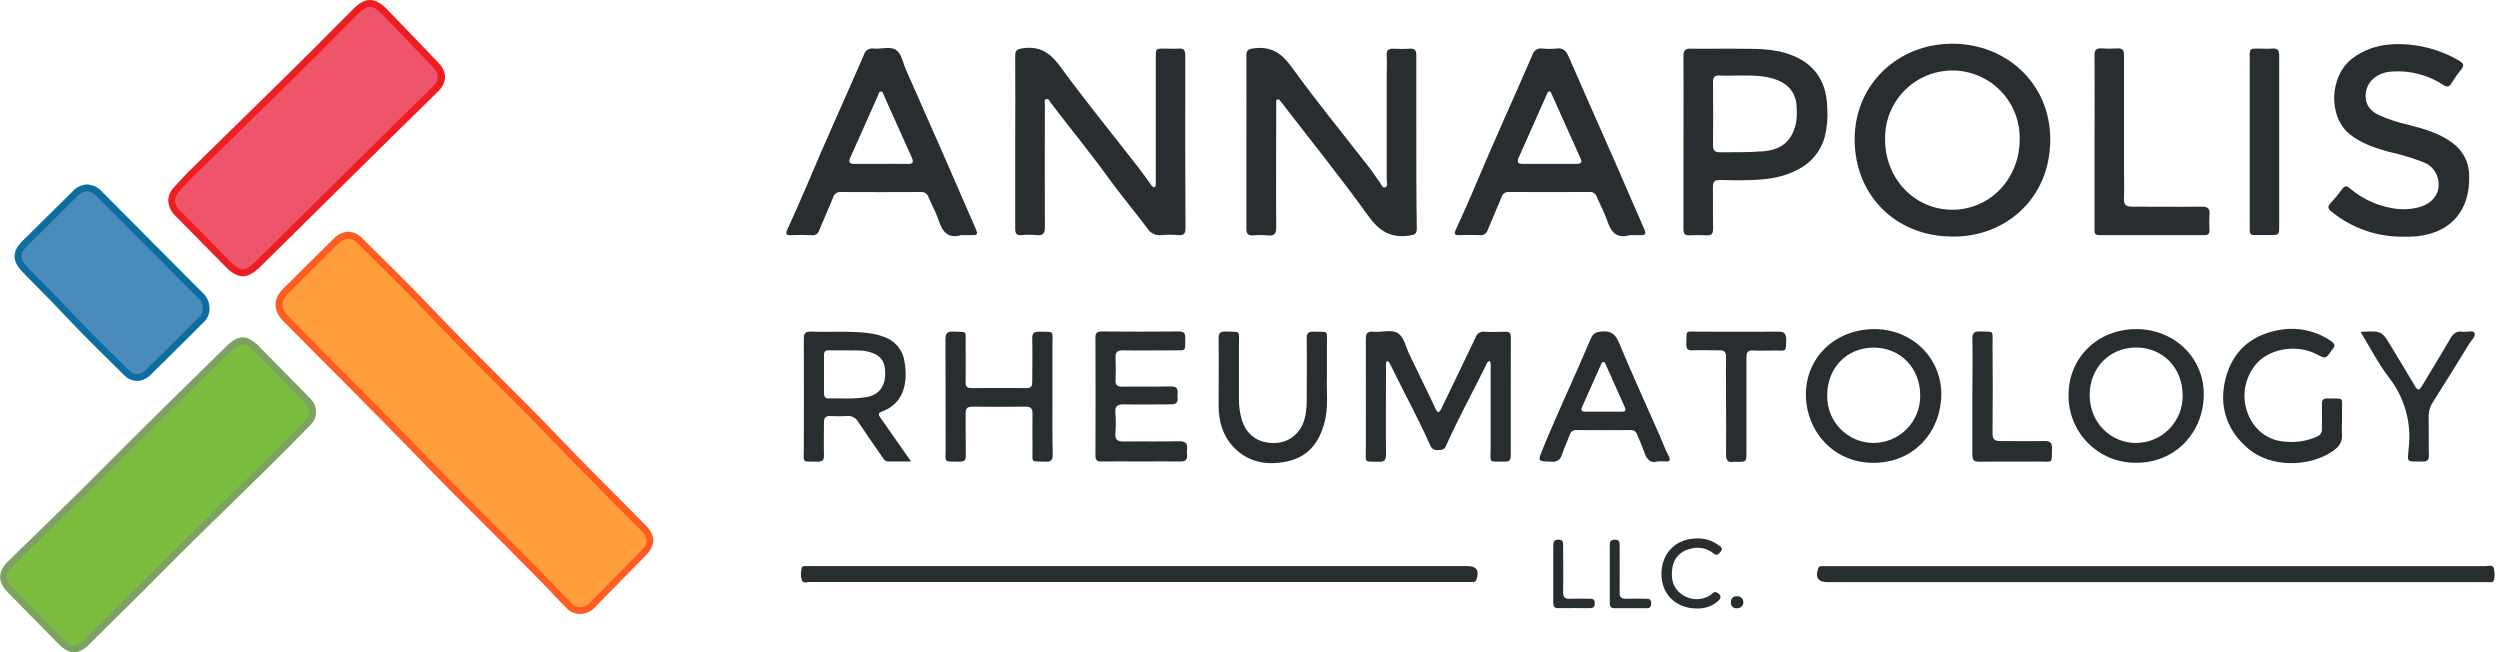 <svg width="184" height="48" viewBox="0 0 184 48" fill="none" xmlns="http://www.w3.org/2000/svg">
<g clip-path="url(#clip0_2082_6036)">
<path d="M87.237 4.08C87.237 3.714 87.144 3.545 86.75 3.575C86.397 3.603 86.041 3.575 85.688 3.575C85.065 3.575 85.065 3.575 85.065 4.221C85.065 7.209 85.065 10.195 85.065 13.181C85.065 13.309 85.065 13.433 85.065 13.567C85.065 13.645 85.065 13.738 84.987 13.776C84.908 13.814 84.808 13.733 84.754 13.658C84.452 13.244 84.167 12.818 83.851 12.414C81.898 9.891 79.882 7.436 78.01 4.865C77.271 3.855 76.496 3.376 75.26 3.555C74.851 3.616 74.715 3.699 74.72 4.118C74.738 6.222 74.72 8.324 74.72 10.426C74.72 12.527 74.72 14.697 74.72 16.832C74.72 17.183 74.818 17.336 75.187 17.304C75.556 17.268 75.928 17.268 76.297 17.304C76.802 17.362 76.907 17.147 76.903 16.678C76.885 13.691 76.903 10.703 76.903 7.718C76.903 7.569 76.819 7.347 77.006 7.292C77.193 7.236 77.258 7.458 77.347 7.579C78.747 9.421 80.218 11.205 81.573 13.08C82.494 14.357 83.513 15.563 84.459 16.822C84.563 16.991 84.714 17.126 84.893 17.212C85.072 17.297 85.272 17.329 85.469 17.304C85.888 17.269 86.31 17.269 86.73 17.304C87.131 17.334 87.252 17.19 87.252 16.799C87.231 12.559 87.225 8.319 87.237 4.08Z" fill="#282D30"/>
<path d="M104.241 8.831C104.241 7.241 104.241 5.652 104.241 4.062C104.241 3.712 104.137 3.558 103.774 3.585C103.371 3.608 102.968 3.608 102.565 3.585C102.202 3.568 102.035 3.676 102.061 4.072C102.091 4.577 102.061 5.099 102.061 5.614C102.061 8.149 102.061 10.685 102.061 13.224C102.061 13.418 102.177 13.708 101.952 13.786C101.728 13.865 101.672 13.567 101.558 13.421C101.306 13.105 101.107 12.759 100.862 12.444C98.907 9.923 96.888 7.461 95.029 4.885C94.272 3.85 93.484 3.389 92.238 3.563C91.847 3.618 91.733 3.712 91.733 4.103C91.749 6.222 91.733 8.341 91.733 10.461C91.733 12.58 91.733 14.7 91.733 16.819C91.733 17.195 91.839 17.344 92.238 17.324C92.591 17.291 92.947 17.291 93.3 17.324C93.782 17.377 93.934 17.223 93.931 16.721C93.906 13.799 93.931 10.875 93.931 7.953C93.931 7.824 93.931 7.701 93.931 7.567C93.931 7.433 93.906 7.357 94.014 7.315C94.123 7.272 94.204 7.4 94.267 7.474C94.321 7.533 94.371 7.596 94.415 7.663C96.522 10.4 98.692 13.09 100.706 15.893C101.511 17.016 102.366 17.536 103.733 17.339C104.145 17.281 104.278 17.208 104.276 16.786C104.233 14.13 104.241 11.47 104.241 8.831Z" fill="#282D30"/>
<path d="M143.695 3.217C139.625 3.217 136.501 6.272 136.501 10.249C136.501 14.382 139.544 17.41 143.697 17.41C147.363 17.478 150.875 14.818 150.898 10.297C150.921 6.144 147.658 3.22 143.695 3.217ZM143.712 15.437C140.937 15.452 138.737 13.166 138.744 10.254C138.729 9.594 138.846 8.938 139.089 8.325C139.331 7.711 139.693 7.152 140.154 6.68C140.616 6.208 141.167 5.833 141.775 5.577C142.383 5.321 143.036 5.189 143.696 5.189C144.356 5.189 145.009 5.321 145.617 5.577C146.225 5.833 146.776 6.208 147.237 6.68C147.699 7.152 148.061 7.711 148.303 8.325C148.545 8.938 148.662 9.594 148.648 10.254C148.65 13.148 146.48 15.421 143.712 15.437Z" fill="#282D30"/>
<path d="M69.691 11.96C68.682 9.669 67.673 7.381 66.664 5.097C66.444 4.592 66.368 3.944 65.934 3.669C65.5 3.394 64.867 3.621 64.325 3.575C64.165 3.542 63.999 3.571 63.861 3.657C63.723 3.743 63.623 3.879 63.583 4.037C62.203 7.229 60.747 10.39 59.405 13.6C58.94 14.707 58.443 15.805 57.946 16.897C57.8 17.22 57.86 17.324 58.216 17.309C58.721 17.286 59.225 17.284 59.715 17.309C59.843 17.334 59.977 17.308 60.086 17.236C60.196 17.164 60.274 17.053 60.303 16.925C60.631 16.123 60.994 15.336 61.312 14.536C61.344 14.412 61.419 14.305 61.523 14.231C61.626 14.157 61.753 14.122 61.88 14.132C63.846 14.142 65.81 14.142 67.771 14.132C67.89 14.12 68.01 14.148 68.111 14.213C68.212 14.277 68.288 14.374 68.326 14.488C68.579 15.078 68.897 15.646 69.098 16.254C69.371 17.072 69.782 17.581 70.733 17.306C71.008 17.306 71.283 17.306 71.556 17.306C71.899 17.329 71.987 17.235 71.838 16.897C71.114 15.257 70.413 13.605 69.691 11.96ZM66.81 12.063C66.166 12.05 65.521 12.063 64.877 12.063H62.899C62.563 12.063 62.412 11.98 62.579 11.609C63.27 10.075 63.944 8.533 64.632 6.997C64.675 6.901 64.688 6.744 64.817 6.744C64.993 6.724 64.998 6.908 65.044 6.997C65.738 8.531 66.416 10.072 67.113 11.604C67.272 11.96 67.171 12.068 66.81 12.063Z" fill="#282D30"/>
<path d="M118.895 11.982C117.752 9.383 116.591 6.792 115.461 4.188C115.272 3.752 115.062 3.5 114.545 3.573C114.21 3.609 113.871 3.609 113.536 3.573C113.372 3.543 113.203 3.577 113.062 3.667C112.922 3.756 112.821 3.896 112.779 4.057C111.414 7.221 109.968 10.365 108.638 13.531C108.164 14.672 107.649 15.802 107.142 16.92C107.011 17.213 107.059 17.321 107.394 17.306C107.899 17.288 108.404 17.281 108.893 17.306C109.027 17.328 109.164 17.3 109.277 17.225C109.39 17.151 109.471 17.037 109.504 16.905C109.829 16.103 110.19 15.313 110.513 14.515C110.541 14.398 110.611 14.294 110.709 14.223C110.807 14.152 110.927 14.119 111.048 14.13C113.029 14.14 115.009 14.14 116.987 14.13C117.099 14.119 117.211 14.146 117.305 14.205C117.4 14.265 117.472 14.355 117.51 14.46C117.762 15.05 118.077 15.616 118.284 16.226C118.564 17.054 118.963 17.606 119.95 17.304C120.202 17.304 120.467 17.304 120.722 17.304C121.085 17.329 121.181 17.233 121.022 16.872C120.303 15.25 119.609 13.61 118.895 11.982ZM116.041 12.06C115.383 12.06 114.722 12.06 114.063 12.06C113.405 12.06 112.744 12.06 112.082 12.06C111.729 12.06 111.616 11.95 111.775 11.596C112.466 10.062 113.142 8.521 113.828 6.984C113.871 6.891 113.881 6.744 114.02 6.732C114.159 6.719 114.179 6.875 114.22 6.964C114.926 8.528 115.622 10.095 116.326 11.659C116.47 11.977 116.339 12.063 116.041 12.06Z" fill="#282D30"/>
<path d="M131.309 3.873C129.918 3.49 128.5 3.621 127.272 3.58C126.217 3.58 125.347 3.601 124.479 3.58C124.042 3.565 123.898 3.694 123.901 4.146C123.921 7.082 123.901 10.019 123.901 12.954C123.901 14.253 123.901 15.555 123.901 16.855C123.901 17.213 124.012 17.341 124.373 17.319C124.774 17.292 125.177 17.292 125.579 17.319C125.955 17.346 126.083 17.225 126.083 16.834C126.061 15.807 126.083 14.78 126.071 13.754C126.071 13.378 126.194 13.249 126.575 13.249C127.378 13.274 128.185 13.279 128.987 13.249C130.146 13.206 131.276 13.045 132.326 12.477C132.801 12.241 133.222 11.908 133.561 11.5C133.9 11.092 134.151 10.618 134.296 10.108C134.473 9.391 134.537 8.651 134.485 7.915C134.44 5.803 133.347 4.438 131.309 3.873ZM132.179 9.083C131.881 10.38 131.137 11.016 129.797 11.132C128.738 11.223 127.678 11.195 126.616 11.21C126.227 11.21 126.073 11.092 126.078 10.685C126.096 9.144 126.091 7.605 126.078 6.063C126.078 5.702 126.169 5.528 126.57 5.558C127.019 5.589 127.471 5.558 127.923 5.558C128.839 5.558 129.752 5.531 130.64 5.831C131.685 6.187 132.222 6.886 132.235 7.976C132.262 8.346 132.243 8.718 132.179 9.083Z" fill="#282D30"/>
<path d="M180.5 10.516C179.536 9.797 178.405 9.482 177.267 9.189C176.53 9.025 175.811 8.791 175.118 8.49C174.53 8.213 174.121 7.791 174.109 7.093C174.088 6.083 174.903 5.326 176.064 5.263C177.39 5.171 178.71 5.517 179.821 6.247C180.109 6.436 180.26 6.399 180.434 6.121C180.642 5.778 180.873 5.45 181.128 5.14C181.408 4.809 181.304 4.635 180.969 4.451C179.842 3.793 178.583 3.393 177.283 3.28C175.814 3.149 174.444 3.356 173.21 4.239C171.406 5.536 171.333 8.609 172.958 9.893C173.786 10.549 174.754 10.877 175.751 11.155C176.645 11.35 177.522 11.613 178.375 11.942C178.713 12.071 179.002 12.303 179.201 12.605C179.399 12.907 179.498 13.264 179.483 13.625C179.483 14.341 178.993 14.927 178.206 15.204C177.481 15.428 176.71 15.462 175.968 15.303C174.856 15.097 173.817 14.6 172.958 13.865C172.706 13.668 172.569 13.655 172.378 13.92C172.124 14.274 171.846 14.612 171.548 14.929C171.295 15.182 171.315 15.351 171.603 15.575C173.096 16.797 174.973 17.451 176.902 17.42C177.048 17.42 177.192 17.42 177.338 17.42C180.169 17.369 181.837 15.653 181.731 12.878C181.726 12.415 181.612 11.96 181.398 11.55C181.184 11.139 180.876 10.785 180.5 10.516Z" fill="#282D30"/>
<path d="M162.033 15.209C160.327 15.232 158.622 15.209 156.916 15.209C156.495 15.209 156.305 15.093 156.326 14.634C156.358 13.834 156.326 13.029 156.326 12.227C156.326 9.517 156.326 6.805 156.326 4.093C156.326 3.706 156.23 3.53 155.821 3.563C155.435 3.59 155.048 3.59 154.663 3.563C154.252 3.532 154.158 3.704 154.158 4.093C154.173 6.209 154.158 8.326 154.158 10.446C154.158 12.565 154.158 14.682 154.158 16.799C154.158 17.034 154.1 17.304 154.491 17.304C157.082 17.304 159.673 17.304 162.265 17.304C162.517 17.304 162.618 17.21 162.616 16.965C162.596 16.581 162.596 16.195 162.616 15.81C162.671 15.351 162.49 15.202 162.033 15.209Z" fill="#282D30"/>
<path d="M167.228 3.575C166.892 3.603 166.552 3.575 166.219 3.575C165.578 3.575 165.578 3.575 165.578 4.201C165.578 8.085 165.578 11.968 165.578 15.85C165.578 16.219 165.578 16.59 165.578 16.958C165.578 17.21 165.669 17.309 165.921 17.301C166.289 17.301 166.66 17.301 167.031 17.301C167.745 17.301 167.748 17.301 167.748 16.612V10.453C167.748 8.334 167.748 6.217 167.748 4.098C167.75 3.704 167.634 3.532 167.228 3.575Z" fill="#282D30"/>
<path d="M111.197 24.807C111.197 24.515 111.096 24.406 110.803 24.414C110.299 24.429 109.771 24.442 109.259 24.414C109.117 24.395 108.974 24.426 108.853 24.503C108.733 24.581 108.644 24.698 108.603 24.835C107.806 26.518 106.993 28.191 106.181 29.866C106.097 30.035 106.055 30.235 105.86 30.348C105.727 30.234 105.629 30.084 105.578 29.917C104.957 28.633 104.349 27.341 103.718 26.059C103.466 25.529 103.345 24.82 102.881 24.52C102.416 24.22 101.69 24.477 101.087 24.414C100.622 24.366 100.521 24.555 100.524 24.984C100.542 27.666 100.524 30.346 100.524 33.028C100.524 34.13 100.373 33.944 101.46 33.986C101.879 34.002 102.015 33.883 102.01 33.449C101.99 31.315 102.01 29.18 102.01 27.045C102.01 26.887 101.952 26.7 102.093 26.566C102.142 26.585 102.186 26.614 102.222 26.652C102.258 26.689 102.286 26.734 102.303 26.783C103.287 28.786 104.354 30.747 105.27 32.781C105.307 32.895 105.384 32.992 105.487 33.054C105.59 33.117 105.711 33.14 105.83 33.121C106.082 33.121 106.289 33.121 106.418 32.826C107.311 30.838 108.358 28.923 109.325 26.967C109.398 26.821 109.423 26.624 109.655 26.566C109.716 26.727 109.735 26.901 109.711 27.071C109.711 29.029 109.711 30.986 109.711 32.944C109.711 34.141 109.496 33.954 110.763 33.974C111.071 33.974 111.192 33.886 111.192 33.565C111.187 30.647 111.188 27.727 111.197 24.807Z" fill="#282D30"/>
<path d="M64.814 30.762C64.68 30.573 64.562 30.416 64.897 30.295C66.52 29.707 66.833 28.191 66.575 26.629C66.524 26.244 66.374 25.878 66.139 25.569C65.904 25.259 65.593 25.016 65.236 24.863C64.777 24.669 64.291 24.547 63.795 24.502C62.43 24.348 61.06 24.459 59.695 24.406C59.256 24.391 59.157 24.545 59.16 24.959C59.175 27.638 59.16 30.318 59.16 32.998C59.16 34.135 58.978 33.944 60.169 33.979C60.522 33.979 60.654 33.881 60.643 33.517C60.621 32.715 60.643 31.913 60.643 31.11C60.643 30.759 60.752 30.605 61.11 30.621C61.512 30.642 61.914 30.642 62.316 30.621C62.481 30.599 62.649 30.627 62.798 30.7C62.947 30.774 63.071 30.89 63.154 31.035C63.737 31.918 64.35 32.781 64.948 33.654C65.059 33.815 65.157 33.971 65.394 33.966C65.899 33.966 66.419 33.966 67.055 33.966C66.883 33.714 66.782 33.583 66.684 33.439C66.06 32.547 65.436 31.655 64.814 30.762ZM63.777 29.225C62.849 29.389 61.913 29.304 60.981 29.321C60.729 29.321 60.646 29.198 60.646 28.963C60.646 28.014 60.646 27.068 60.646 26.119C60.646 25.867 60.757 25.779 60.997 25.784C61.4 25.784 61.801 25.784 62.311 25.784C62.75 25.817 63.295 25.741 63.84 25.867C64.764 26.076 65.155 26.533 65.152 27.474C65.15 28.468 64.678 29.064 63.777 29.225Z" fill="#282D30"/>
<path d="M137.96 24.222C135.091 24.222 132.913 26.288 132.913 29.041C132.913 31.655 134.884 34.075 137.902 34.065C140.919 34.055 142.847 31.728 142.88 29.072C142.915 26.354 140.73 24.222 137.96 24.222ZM137.869 32.604C137.415 32.599 136.966 32.503 136.549 32.323C136.132 32.143 135.756 31.882 135.441 31.555C135.125 31.228 134.879 30.841 134.714 30.418C134.55 29.995 134.471 29.543 134.483 29.089C134.483 27.071 135.934 25.584 137.904 25.584C139.875 25.584 141.328 27.098 141.326 29.097C141.334 29.555 141.25 30.011 141.08 30.436C140.91 30.862 140.656 31.249 140.334 31.576C140.012 31.902 139.628 32.161 139.205 32.337C138.782 32.513 138.327 32.603 137.869 32.601V32.604Z" fill="#282D30"/>
<path d="M157.226 24.222C154.398 24.222 152.248 26.311 152.246 29.059C152.235 29.714 152.355 30.365 152.599 30.973C152.843 31.581 153.206 32.134 153.667 32.6C154.127 33.066 154.676 33.435 155.281 33.687C155.887 33.938 156.536 34.065 157.191 34.062C160.171 34.077 162.177 31.766 162.199 29.056C162.222 26.346 160.042 24.222 157.226 24.222ZM157.226 32.604C155.304 32.604 153.8 31.065 153.8 29.072C153.8 27.078 155.256 25.574 157.229 25.577C159.202 25.579 160.648 27.091 160.643 29.109C160.649 29.562 160.566 30.012 160.398 30.433C160.23 30.854 159.981 31.238 159.664 31.562C159.348 31.887 158.971 32.145 158.554 32.324C158.137 32.502 157.69 32.596 157.236 32.601L157.226 32.604Z" fill="#282D30"/>
<path d="M77.46 29.246C77.46 27.946 77.46 26.644 77.46 25.345C77.46 24.27 77.621 24.449 76.501 24.411C76.11 24.411 75.964 24.51 75.974 24.916C75.999 25.973 75.974 27.033 75.974 28.093C75.974 28.398 75.911 28.567 75.547 28.562C74.195 28.547 72.843 28.562 71.49 28.562C71.177 28.562 71.066 28.456 71.072 28.145C71.084 27.199 71.072 26.251 71.072 25.305C71.072 24.278 71.203 24.454 70.171 24.406C69.691 24.384 69.583 24.553 69.585 25.004C69.606 27.669 69.585 30.333 69.598 32.998C69.598 34.135 69.416 33.944 70.607 33.979C70.963 33.979 71.089 33.881 71.084 33.517C71.064 32.49 71.084 31.461 71.069 30.434C71.069 30.063 71.18 29.929 71.574 29.929C72.878 29.947 74.183 29.945 75.487 29.929C75.871 29.929 75.992 30.066 75.992 30.434C75.974 31.302 75.992 32.167 75.992 33.035C75.992 34.128 75.848 33.934 76.943 33.979C77.382 33.997 77.485 33.843 77.48 33.429C77.445 32.044 77.46 30.641 77.46 29.246Z" fill="#282D30"/>
<path d="M86.74 32.475C85.405 32.508 84.068 32.475 82.731 32.495C82.267 32.495 82.05 32.389 82.093 31.88C82.134 31.384 82.134 30.885 82.093 30.389C82.05 29.884 82.241 29.748 82.721 29.76C83.879 29.785 85.04 29.76 86.198 29.76C86.556 29.76 86.702 29.634 86.669 29.283C86.659 29.171 86.659 29.058 86.669 28.945C86.707 28.579 86.579 28.441 86.183 28.441C84.992 28.466 83.798 28.441 82.607 28.458C82.201 28.458 82.075 28.327 82.103 27.933C82.132 27.405 82.132 26.875 82.103 26.346C82.077 25.928 82.224 25.779 82.648 25.786C83.889 25.806 85.128 25.786 86.369 25.786C87.363 25.786 87.204 25.885 87.235 24.901C87.235 24.543 87.166 24.396 86.758 24.396C84.876 24.416 82.991 24.414 81.106 24.396C80.763 24.396 80.621 24.477 80.624 24.85C80.638 27.742 80.638 30.632 80.624 33.52C80.624 33.85 80.722 33.974 81.066 33.966C82.029 33.949 82.996 33.966 83.962 33.966C84.928 33.966 85.895 33.951 86.861 33.966C87.242 33.966 87.401 33.85 87.366 33.474C87.351 33.346 87.351 33.217 87.366 33.088C87.426 32.624 87.237 32.465 86.74 32.475Z" fill="#282D30"/>
<path d="M122.185 32.132C121.176 29.831 120.121 27.543 119.157 25.221C118.89 24.583 118.569 24.341 117.883 24.399C117.479 24.434 117.255 24.522 117.091 24.903C115.943 27.618 114.679 30.283 113.559 33.013C113.165 33.976 113.152 33.949 114.194 33.979C114.361 34.008 114.533 33.971 114.673 33.878C114.814 33.784 114.914 33.639 114.951 33.474C115.128 32.97 115.347 32.495 115.534 32.001C115.563 31.892 115.63 31.797 115.722 31.734C115.815 31.67 115.927 31.641 116.039 31.653C117.359 31.663 118.679 31.663 119.998 31.653C120.11 31.643 120.222 31.673 120.314 31.738C120.406 31.802 120.473 31.897 120.502 32.006C120.666 32.422 120.868 32.826 121.007 33.25C121.186 33.792 121.463 34.13 122.016 33.959C122.248 33.959 122.395 33.946 122.538 33.959C122.942 34.004 122.957 33.855 122.803 33.532C122.556 33.088 122.392 32.601 122.185 32.132ZM119.344 30.3C118.895 30.3 118.443 30.3 117.992 30.3C117.54 30.3 117.124 30.3 116.69 30.3C116.437 30.3 116.326 30.22 116.437 29.962C116.9 28.923 117.363 27.882 117.828 26.841C117.866 26.758 117.888 26.642 118.009 26.644C118.13 26.647 118.153 26.763 118.188 26.844C118.655 27.883 119.112 28.925 119.581 29.962C119.7 30.23 119.596 30.305 119.344 30.3Z" fill="#282D30"/>
<path d="M172.375 30.986C172.375 30.777 172.375 30.568 172.375 30.361C172.347 29.162 172.627 29.352 171.278 29.326C170.972 29.326 170.889 29.45 170.894 29.73C170.907 30.341 170.894 30.951 170.894 31.559C170.906 31.678 170.879 31.798 170.816 31.9C170.753 32.002 170.658 32.08 170.546 32.122C169.842 32.447 169.065 32.581 168.293 32.511C167.751 32.499 167.222 32.344 166.759 32.062C166.296 31.78 165.917 31.38 165.659 30.903C165.281 30.235 165.127 29.464 165.218 28.703C165.308 27.941 165.64 27.228 166.163 26.667C167.203 25.607 169.128 25.347 170.513 26.076C171.172 26.422 171.172 26.422 171.608 25.791C171.624 25.763 171.642 25.735 171.664 25.711C171.916 25.458 171.833 25.284 171.563 25.103C170.992 24.709 170.346 24.436 169.666 24.3C168.985 24.165 168.285 24.17 167.606 24.315C165.606 24.709 164.296 25.913 163.796 27.886C163.292 29.927 163.897 31.691 165.477 33.028C167.107 34.405 169.907 34.413 171.676 33.214C172.156 32.889 172.433 32.511 172.365 31.9C172.349 31.596 172.353 31.291 172.375 30.986Z" fill="#282D30"/>
<path d="M97.663 27.671C97.663 26.778 97.663 26.072 97.663 25.367C97.65 24.265 97.837 24.447 96.679 24.409C96.305 24.409 96.174 24.505 96.174 24.896C96.194 26.435 96.174 27.977 96.174 29.516C96.175 29.884 96.141 30.252 96.071 30.613C95.839 31.786 94.971 32.569 93.858 32.604C92.581 32.644 91.691 31.998 91.365 30.782C91.243 30.317 91.182 29.838 91.186 29.357C91.186 28.042 91.186 26.725 91.186 25.41C91.186 24.25 91.352 24.447 90.194 24.401C89.821 24.401 89.69 24.492 89.69 24.883C89.71 26.553 89.69 28.221 89.69 29.889C89.69 31.014 90.003 32.069 90.777 32.894C91.855 34.032 93.24 34.279 94.728 33.961C96.217 33.643 97.04 32.647 97.438 31.256C97.817 30.025 97.605 28.746 97.663 27.671Z" fill="#282D30"/>
<path d="M182.114 24.492C182.003 24.28 181.549 24.464 181.251 24.414C180.8 24.341 180.56 24.553 180.343 24.918C179.662 26.102 178.938 27.257 178.241 28.431C178.057 28.741 177.936 28.741 177.752 28.431C177.182 27.464 176.596 26.506 176.016 25.542C175.307 24.363 175.31 24.361 173.924 24.411C173.865 24.422 173.806 24.437 173.748 24.454C174.454 25.6 175.05 26.768 175.834 27.795C176.975 29.256 177.495 31.108 177.283 32.95C177.182 34.13 177.086 33.934 178.292 33.971C178.648 33.971 178.774 33.87 178.766 33.507C178.743 32.576 178.766 31.645 178.751 30.714C178.735 30.315 178.846 29.921 179.066 29.589C179.97 28.166 180.855 26.73 181.736 25.299C181.885 25.04 182.251 24.749 182.114 24.492Z" fill="#282D30"/>
<path d="M130.87 24.411C128.924 24.426 126.976 24.411 125.029 24.411C124.002 24.411 124.14 24.235 124.113 25.337C124.113 25.668 124.211 25.794 124.552 25.784C125.213 25.764 125.874 25.784 126.532 25.784C126.916 25.769 127.037 25.9 127.037 26.288C127.017 27.492 127.037 28.695 127.037 29.899C127.037 31.103 127.055 32.273 127.037 33.462C127.037 33.893 127.171 34.052 127.587 33.989C127.671 33.982 127.755 33.982 127.839 33.989C128.538 33.989 128.538 33.989 128.538 33.283C128.538 30.971 128.538 28.663 128.538 26.352C128.538 25.993 128.586 25.766 129.043 25.796C129.547 25.829 130.072 25.796 130.587 25.796C131.546 25.796 131.43 25.95 131.463 24.921C131.425 24.474 131.248 24.409 130.87 24.411Z" fill="#282D30"/>
<path d="M150.459 32.46C149.382 32.48 148.304 32.46 147.224 32.46C146.791 32.46 146.647 32.326 146.652 31.88C146.674 29.697 146.667 27.517 146.652 25.335C146.652 24.262 146.796 24.439 145.743 24.396C145.309 24.381 145.156 24.497 145.166 24.954C145.196 26.367 145.166 27.777 145.166 29.19C145.166 30.603 145.166 32.046 145.166 33.479C145.166 33.853 145.264 33.984 145.67 33.984C147.134 33.961 148.597 33.984 150.063 33.971C151.156 33.971 150.986 34.161 151.027 32.995C151.039 32.548 150.86 32.453 150.459 32.46Z" fill="#282D30"/>
<path d="M183.54 41.806C183.444 41.538 183.141 41.667 182.934 41.667C174.849 41.667 166.764 41.667 158.68 41.667H134.084C134.02 41.658 133.956 41.673 133.903 41.711C133.851 41.748 133.814 41.803 133.802 41.866C133.595 42.527 133.824 42.845 134.513 42.845H183.315C183.416 42.845 183.527 42.82 183.548 42.714C183.623 42.416 183.62 42.103 183.54 41.806Z" fill="#282D30"/>
<path d="M107.975 41.662H59.238C59.14 41.662 59.026 41.685 59.008 41.796C58.931 42.091 58.931 42.401 59.008 42.696C59.107 42.964 59.407 42.833 59.617 42.833C67.68 42.833 75.746 42.833 83.813 42.833H108.399C108.463 42.842 108.528 42.826 108.58 42.788C108.633 42.751 108.669 42.694 108.681 42.631C108.886 41.965 108.669 41.662 107.975 41.662Z" fill="#282D30"/>
<path d="M126.502 40.138C126.012 39.767 125.402 39.587 124.789 39.633C123.3 39.679 122.266 40.754 122.281 42.283C122.294 43.738 123.351 44.781 124.882 44.785C125.447 44.809 126 44.619 126.431 44.253C126.724 44.021 126.684 43.766 126.358 43.607C126.119 43.494 126.018 43.731 125.854 43.817C125.553 44.008 125.204 44.107 124.848 44.102C124.492 44.098 124.146 43.99 123.85 43.791C123.106 43.309 122.95 42.565 123.093 41.76C123.141 41.431 123.289 41.123 123.517 40.881C123.746 40.638 124.044 40.472 124.37 40.405C124.663 40.311 124.974 40.29 125.276 40.345C125.579 40.401 125.863 40.529 126.103 40.721C126.368 40.94 126.484 40.784 126.641 40.605C126.84 40.37 126.661 40.252 126.502 40.138Z" fill="#282D30"/>
<path d="M117 44.066C116.516 44.066 116.031 44.051 115.552 44.066C115.181 44.084 115.047 43.973 115.047 43.58C115.07 42.439 115.047 41.309 115.047 40.161C115.047 39.908 115.047 39.724 114.704 39.717C114.361 39.709 114.318 39.903 114.32 40.176C114.32 40.849 114.32 41.523 114.32 42.194C114.32 42.916 114.32 43.64 114.32 44.362C114.32 44.642 114.414 44.768 114.714 44.76C115.471 44.748 116.228 44.76 116.985 44.76C117.237 44.76 117.371 44.7 117.373 44.412C117.376 44.124 117.257 44.061 117 44.066Z" fill="#282D30"/>
<path d="M121.191 44.066C120.686 44.066 120.162 44.054 119.647 44.066C119.306 44.066 119.2 43.945 119.205 43.615C119.22 42.459 119.205 41.304 119.205 40.148C119.205 39.896 119.183 39.717 118.852 39.719C118.521 39.722 118.476 39.876 118.479 40.138C118.479 40.829 118.479 41.518 118.479 42.209C118.479 42.901 118.479 43.653 118.479 44.377C118.479 44.629 118.547 44.768 118.834 44.763C119.624 44.763 120.411 44.763 121.201 44.763C121.466 44.763 121.524 44.634 121.527 44.402C121.529 44.17 121.441 44.064 121.191 44.066Z" fill="#282D30"/>
<path d="M127.829 43.882C127.537 43.882 127.4 44.046 127.393 44.339C127.388 44.398 127.396 44.459 127.417 44.514C127.439 44.57 127.472 44.621 127.515 44.662C127.559 44.703 127.611 44.734 127.668 44.752C127.725 44.771 127.785 44.776 127.844 44.768C127.905 44.771 127.966 44.762 128.024 44.741C128.081 44.72 128.133 44.687 128.177 44.645C128.221 44.602 128.256 44.551 128.28 44.495C128.303 44.439 128.315 44.378 128.313 44.317C128.312 44.256 128.299 44.196 128.273 44.14C128.248 44.085 128.212 44.035 128.166 43.994C128.121 43.953 128.067 43.922 128.009 43.903C127.951 43.884 127.89 43.877 127.829 43.882Z" fill="#282D30"/>
<path d="M17.866 20.069C17.546 20.069 17.203 19.872 16.789 19.451L15.391 18.028C14.629 17.252 13.866 16.479 13.103 15.707C12.966 15.586 12.854 15.44 12.774 15.276C12.694 15.113 12.647 14.935 12.636 14.753C12.643 14.488 12.744 14.234 12.921 14.036C13.017 13.933 13.11 13.827 13.204 13.723C13.479 13.418 13.761 13.105 14.054 12.818L17.157 9.764C19.14 7.834 21.194 5.841 23.17 3.86C23.604 3.429 24.035 2.992 24.464 2.556C25.04 1.976 25.633 1.373 26.23 0.79C26.601 0.426 26.929 0.25 27.24 0.25C27.55 0.25 27.883 0.431 28.249 0.807C29.442 2.034 30.696 3.331 32.084 4.796C32.624 5.362 32.614 5.977 32.056 6.532C31.499 7.087 30.908 7.665 30.331 8.228C29.895 8.652 29.46 9.077 29.026 9.505L23.97 14.488L18.924 19.468C18.51 19.877 18.167 20.069 17.851 20.069H17.866Z" fill="#EF556A"/>
<path d="M27.235 0.505C27.487 0.505 27.739 0.661 28.062 0.984C29.248 2.205 30.502 3.507 31.895 4.973C32.342 5.442 32.334 5.894 31.872 6.356C31.302 6.923 30.714 7.496 30.146 8.051C29.71 8.475 29.276 8.899 28.842 9.328C27.16 10.983 25.483 12.641 23.811 14.301L18.765 19.289C18.404 19.645 18.111 19.817 17.869 19.817C17.627 19.817 17.331 19.64 16.971 19.274C16.491 18.79 16.014 18.305 15.537 17.818L13.267 15.53C13.043 15.337 12.903 15.066 12.873 14.773C12.878 14.568 12.956 14.371 13.092 14.218L13.373 13.892C13.645 13.592 13.925 13.279 14.213 12.997L17.359 9.929C19.327 8.003 21.363 6.015 23.349 4.037C23.78 3.606 24.209 3.172 24.641 2.735C25.216 2.152 25.809 1.552 26.407 0.969C26.717 0.661 26.997 0.505 27.235 0.505ZM27.235 0C26.851 0 26.463 0.204 26.049 0.611C25.019 1.62 24.015 2.662 22.993 3.681C19.973 6.689 16.905 9.651 13.877 12.636C13.479 13.029 13.12 13.453 12.734 13.867C12.513 14.114 12.388 14.434 12.383 14.765C12.405 15.198 12.596 15.604 12.916 15.896C14.15 17.14 15.376 18.391 16.607 19.637C17.064 20.099 17.465 20.331 17.869 20.331C18.273 20.331 18.664 20.107 19.13 19.658C22.495 16.339 25.859 13.018 29.223 9.696C30.232 8.702 31.241 7.723 32.251 6.724C32.909 6.068 32.917 5.301 32.283 4.635C31.008 3.298 29.729 1.967 28.446 0.643C28.007 0.209 27.626 0 27.235 0Z" fill="#EE1D22"/>
<path d="M42.719 44.937H42.661C42.501 44.93 42.343 44.89 42.2 44.819C42.056 44.747 41.928 44.647 41.826 44.523C41.41 44.104 40.996 43.67 40.597 43.249C40.262 42.898 39.928 42.547 39.588 42.202C38.374 40.965 37.128 39.722 35.924 38.518C34.342 36.941 32.707 35.309 31.13 33.676C28.998 31.463 26.796 29.253 24.666 27.116C23.44 25.885 22.217 24.653 20.997 23.42C20.372 22.786 20.369 22.067 20.997 21.449C22.229 20.22 23.465 18.989 24.696 17.785C24.803 17.636 24.945 17.515 25.108 17.432C25.272 17.348 25.453 17.305 25.637 17.307C25.821 17.308 26.001 17.353 26.164 17.439C26.326 17.524 26.466 17.648 26.571 17.798C27.053 18.28 27.537 18.757 28.022 19.236C29.208 20.412 30.434 21.626 31.6 22.857C33.197 24.545 34.88 26.215 36.489 27.828C37.958 29.294 39.479 30.81 40.935 32.334C42.222 33.681 43.557 35.024 44.849 36.32C45.69 37.161 46.531 38.008 47.372 38.861C47.998 39.502 48.002 40.067 47.389 40.693L43.675 44.478C43.567 44.615 43.431 44.727 43.276 44.808C43.121 44.889 42.951 44.936 42.777 44.947L42.719 44.937Z" fill="#FF9D3B"/>
<path d="M25.63 17.558C25.927 17.596 26.198 17.746 26.387 17.977C26.869 18.459 27.353 18.939 27.84 19.421C29.024 20.591 30.247 21.802 31.408 23.029C33.01 24.722 34.688 26.392 36.303 28.007C37.771 29.473 39.29 30.987 40.746 32.508C42.035 33.858 43.37 35.2 44.662 36.5C45.487 37.33 46.342 38.188 47.185 39.038C47.72 39.585 47.725 39.984 47.203 40.516C46.53 41.211 45.849 41.904 45.161 42.596L43.489 44.294C43.403 44.406 43.295 44.498 43.172 44.566C43.049 44.634 42.912 44.675 42.772 44.687H42.666C42.539 44.679 42.415 44.645 42.302 44.586C42.189 44.528 42.09 44.446 42.01 44.346C41.596 43.933 41.182 43.499 40.784 43.085C40.456 42.739 40.115 42.383 39.775 42.035C38.561 40.797 37.312 39.55 36.106 38.346C34.526 36.772 32.894 35.142 31.312 33.51C29.177 31.297 26.972 29.082 24.838 26.95C23.642 25.736 22.398 24.474 21.194 23.243C20.667 22.708 20.665 22.148 21.194 21.628C22.4 20.405 23.644 19.176 24.873 17.965C25.064 17.738 25.335 17.592 25.63 17.558ZM25.63 17.054C25.418 17.068 25.21 17.124 25.02 17.219C24.829 17.314 24.659 17.446 24.52 17.606C23.282 18.821 22.048 20.042 20.818 21.27C20.097 21.989 20.102 22.865 20.818 23.599C24.192 27.02 27.613 30.391 30.949 33.85C33.724 36.732 36.603 39.52 39.404 42.379C40.161 43.135 40.885 43.938 41.642 44.7C41.767 44.846 41.922 44.965 42.095 45.05C42.269 45.134 42.458 45.181 42.651 45.189H42.757C42.965 45.178 43.167 45.124 43.353 45.03C43.538 44.936 43.702 44.805 43.834 44.644C45.072 43.386 46.31 42.124 47.548 40.86C48.26 40.135 48.257 39.416 47.531 38.675C45.396 36.495 43.216 34.358 41.107 32.15C38.044 28.945 34.822 25.895 31.771 22.673C30.139 20.945 28.423 19.292 26.74 17.609C26.6 17.445 26.429 17.311 26.237 17.213C26.045 17.116 25.835 17.059 25.62 17.044L25.63 17.054Z" fill="#FF5C24"/>
<path d="M5.442 47.748C5.15 47.748 4.829 47.569 4.466 47.2C3.223 45.944 1.987 44.685 0.757 43.423C0.093 42.744 0.096 42.161 0.757 41.511C1.578 40.706 2.4 39.904 3.225 39.103C4.726 37.642 6.278 36.131 7.779 34.617C10.572 31.791 13.461 28.971 16.254 26.241L16.824 25.68C17.241 25.274 17.581 25.085 17.864 25.085C18.146 25.085 18.482 25.274 18.873 25.683L20.808 27.646L22.526 29.392C22.832 29.7 23.003 29.947 22.976 30.293V30.336C23.011 30.704 22.797 30.951 22.471 31.289C20.556 33.257 18.558 35.205 16.625 37.093C15.008 38.669 13.332 40.302 11.717 41.937C10.756 42.911 9.762 43.887 8.803 44.831C7.993 45.628 7.183 46.423 6.381 47.228C6.03 47.581 5.72 47.753 5.435 47.753L5.442 47.748Z" fill="#7CBD40"/>
<path d="M17.864 25.335C18.081 25.335 18.368 25.506 18.704 25.857L20.629 27.81C21.204 28.399 21.78 28.987 22.358 29.576C22.658 29.881 22.751 30.058 22.736 30.28V30.323V30.366C22.759 30.618 22.612 30.797 22.297 31.123C20.384 33.088 18.389 35.036 16.456 36.926C14.836 38.503 13.176 40.135 11.546 41.773C10.597 42.727 9.588 43.701 8.637 44.644C7.839 45.429 7.014 46.239 6.212 47.046C5.909 47.349 5.657 47.495 5.442 47.495C5.228 47.495 4.961 47.342 4.645 47.024C3.326 45.691 2.122 44.455 0.926 43.239C0.363 42.664 0.366 42.23 0.926 41.685C1.744 40.88 2.581 40.067 3.389 39.28C4.902 37.817 6.447 36.305 7.95 34.786C10.749 31.976 13.625 29.152 16.426 26.422L17.001 25.86C17.362 25.506 17.644 25.335 17.864 25.335ZM17.864 24.83C17.485 24.83 17.107 25.052 16.648 25.499C13.62 28.463 10.592 31.428 7.597 34.441C5.299 36.77 2.917 39.033 0.578 41.331C-0.179 42.088 -0.179 42.828 0.578 43.602C1.814 44.865 3.054 46.127 4.297 47.387C4.708 47.801 5.082 48.008 5.455 48.008C5.828 48.008 6.182 47.808 6.58 47.41C8.347 45.643 10.156 43.9 11.917 42.111C15.449 38.526 19.153 35.082 22.67 31.466C22.993 31.135 23.296 30.81 23.251 30.31C23.286 29.844 23.031 29.521 22.728 29.215C21.51 27.979 20.296 26.74 19.075 25.504C18.633 25.057 18.257 24.833 17.876 24.833L17.864 24.83Z" fill="#7BA262"/>
<path d="M10.093 27.785C9.937 27.777 9.784 27.739 9.644 27.673C9.503 27.606 9.377 27.512 9.273 27.396L8.516 26.639C7.297 25.458 6.056 24.237 4.895 22.986C4.289 22.34 3.666 21.699 3.056 21.091C2.647 20.69 2.238 20.263 1.834 19.844C1.151 19.133 1.151 18.583 1.834 17.907C3.04 16.704 4.252 15.505 5.468 14.311C5.706 14.034 6.044 13.862 6.409 13.832C6.589 13.846 6.764 13.896 6.925 13.979C7.086 14.062 7.229 14.175 7.345 14.314C8.783 15.752 10.22 17.193 11.657 18.638L14.735 21.729C14.876 21.85 14.988 22 15.064 22.17C15.14 22.339 15.177 22.523 15.174 22.708C15.175 22.865 15.142 23.021 15.079 23.165C15.015 23.309 14.922 23.438 14.806 23.543L13.691 24.651C12.787 25.547 11.856 26.473 10.93 27.376C10.715 27.616 10.415 27.763 10.093 27.785Z" fill="#498CBB"/>
<path d="M6.414 14.084C6.71 14.115 6.981 14.261 7.171 14.49C8.614 15.942 10.061 17.394 11.513 18.848L14.561 21.906C14.677 22.005 14.769 22.128 14.831 22.267C14.894 22.405 14.925 22.556 14.922 22.708V22.736C14.921 22.857 14.895 22.976 14.846 23.086C14.796 23.196 14.724 23.294 14.634 23.374L13.514 24.487C12.616 25.38 11.685 26.306 10.761 27.204C10.589 27.394 10.351 27.512 10.095 27.532C9.973 27.525 9.853 27.493 9.743 27.439C9.633 27.385 9.535 27.309 9.454 27.217L8.682 26.46C7.484 25.279 6.245 24.061 5.087 22.814C4.484 22.166 3.855 21.53 3.247 20.917C2.844 20.508 2.425 20.087 2.024 19.655C1.433 19.045 1.433 18.646 2.024 18.073C3.356 16.746 4.547 15.57 5.657 14.478C5.848 14.251 6.119 14.105 6.414 14.072M6.414 13.567C6.2 13.583 5.991 13.64 5.8 13.737C5.609 13.834 5.438 13.967 5.299 14.13C4.081 15.325 2.868 16.525 1.66 17.727C0.868 18.515 0.878 19.214 1.66 20.018C2.669 21.071 3.722 22.085 4.718 23.157C6.129 24.671 7.622 26.119 9.098 27.575C9.225 27.715 9.378 27.827 9.549 27.906C9.72 27.986 9.904 28.03 10.092 28.037C10.477 28.019 10.84 27.851 11.102 27.568C12.404 26.306 13.685 25.012 14.977 23.733C15.118 23.605 15.23 23.449 15.307 23.275C15.383 23.101 15.422 22.913 15.421 22.723C15.426 22.503 15.383 22.285 15.296 22.082C15.209 21.88 15.08 21.698 14.917 21.55C12.453 19.081 9.99 16.607 7.529 14.13C7.39 13.967 7.219 13.835 7.028 13.739C6.836 13.644 6.627 13.588 6.414 13.574V13.567Z" fill="#0B6DA0"/>
</g>
<defs>
<clipPath id="clip0_2082_6036">
<rect width="183.603" height="48" fill="white"/>
</clipPath>
</defs>
</svg>
